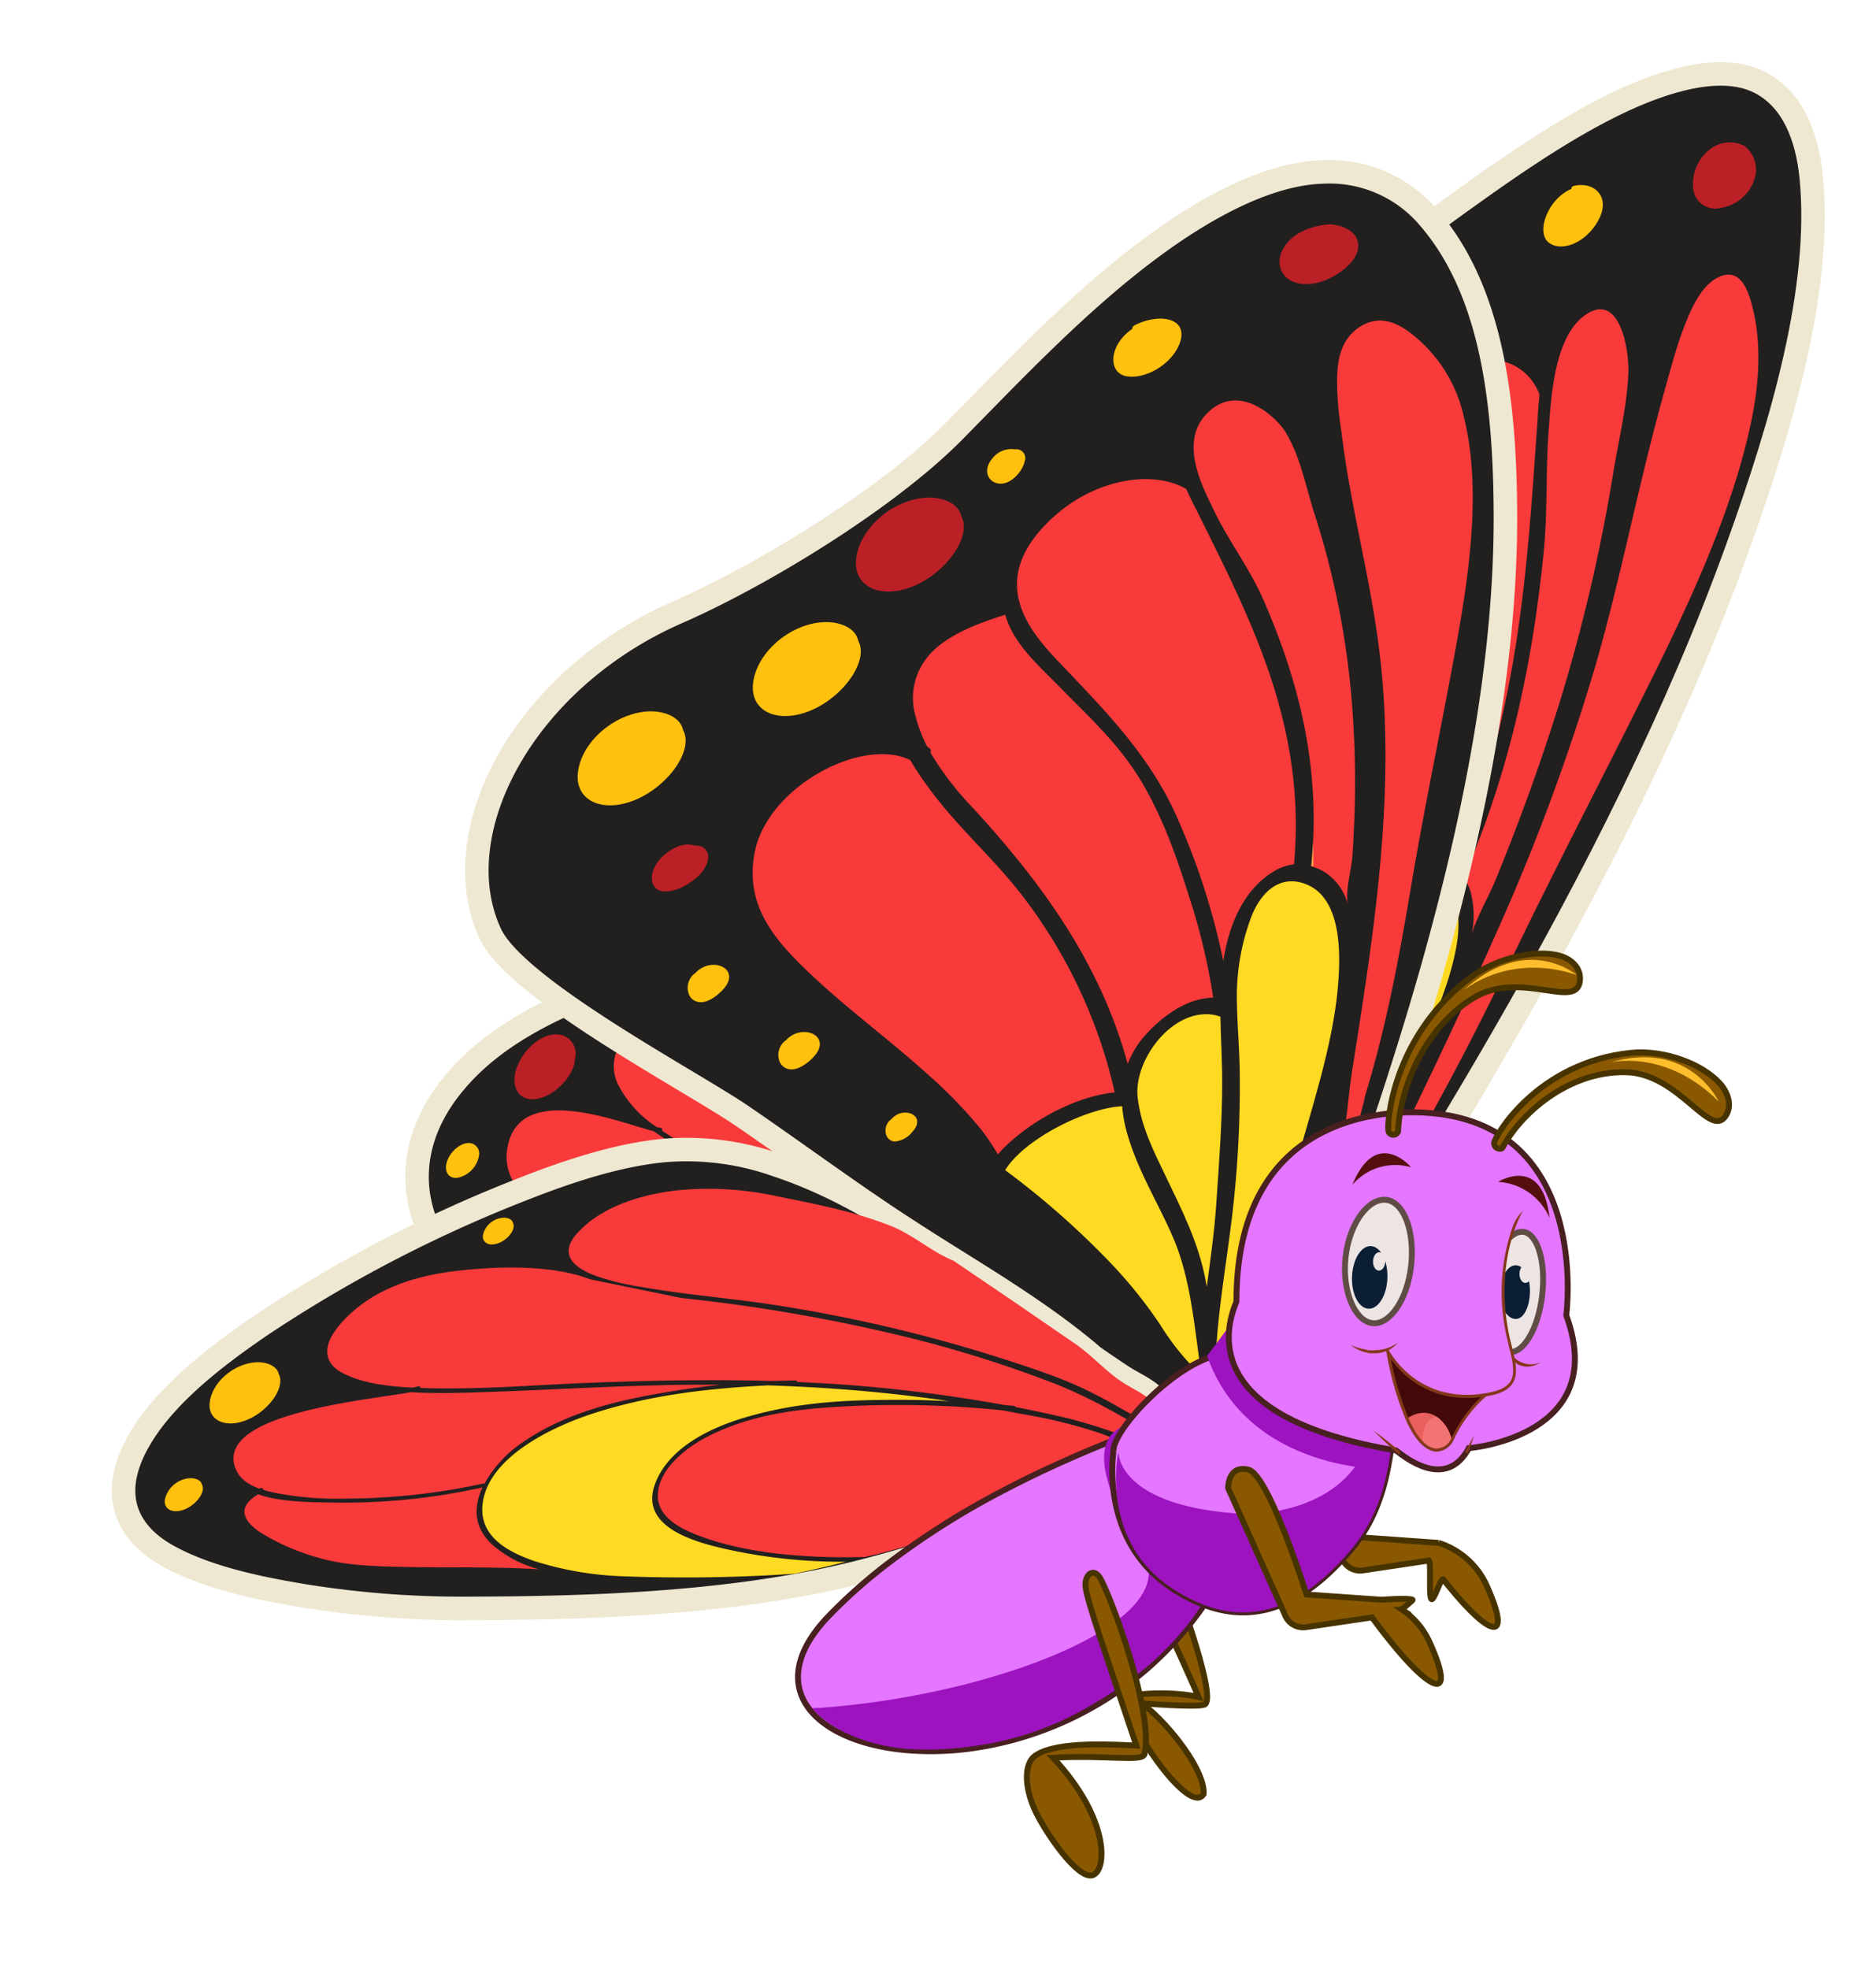 <svg xmlns="http://www.w3.org/2000/svg" xmlns:xlink="http://www.w3.org/1999/xlink" viewBox="0 0 319.07 334.71"><defs><style>.cls-1{isolation:isolate;}.cls-2{fill:#221f1f;stroke:#eee8d2;stroke-width:4px;}.cls-19,.cls-2,.cls-20,.cls-22{stroke-miterlimit:10;}.cls-3{fill:url(#linear-gradient);}.cls-4{fill:#ffda22;}.cls-5{fill:#f93a3a;}.cls-6{fill:#ba2025;}.cls-7{fill:#ffc10d;}.cls-8{fill:url(#linear-gradient-2);}.cls-9{fill:url(#linear-gradient-3);}.cls-10{fill:url(#linear-gradient-4);}.cls-11{fill:url(#linear-gradient-5);}.cls-12{fill:url(#linear-gradient-6);}.cls-13{fill:url(#linear-gradient-7);}.cls-14{fill:url(#linear-gradient-8);}.cls-15,.cls-18{mix-blend-mode:multiply;}.cls-15{fill:url(#linear-gradient-9);}.cls-16{fill:url(#linear-gradient-10);}.cls-17{fill:url(#linear-gradient-11);}.cls-18{fill:url(#linear-gradient-12);}.cls-19{fill:#895800;stroke:#473300;}.cls-20,.cls-30{fill:#e476ff;}.cls-20{stroke:#47201f;}.cls-21{fill:#9d13bf;}.cls-22,.cls-24{fill:#ece5e3;}.cls-22{stroke:#5f4d45;}.cls-23{fill:#0b1e34;}.cls-25{fill:#83381b;}.cls-26{fill:#550f0e;}.cls-27{fill:#440a0a;}.cls-28{fill:#e95f5e;}.cls-29{fill:#f27373;}.cls-31{fill:#fdbd2c;}</style><linearGradient id="linear-gradient" x1="10630.47" y1="-12759.84" x2="10836.89" y2="-12759.84" gradientTransform="matrix(-0.06, 0.59, -0.58, 0.22, -6688.27, -3345.43)" gradientUnits="userSpaceOnUse"><stop offset="0.01" stop-color="#e68625"/><stop offset="1" stop-color="#f9a748"/></linearGradient><linearGradient id="linear-gradient-2" x1="320" y1="86.04" x2="314.06" y2="84.12" gradientTransform="matrix(0.81, -0.09, -0.09, 0.96, -6.63, -3.1)" xlink:href="#linear-gradient"/><linearGradient id="linear-gradient-3" x1="285.85" y1="112.38" x2="268.9" y2="106.88" gradientTransform="matrix(0.81, -0.09, -0.09, 0.96, -6.63, -3.1)" xlink:href="#linear-gradient"/><linearGradient id="linear-gradient-4" x1="251.5" y1="114.68" x2="234.55" y2="109.18" gradientTransform="matrix(0.81, -0.09, -0.09, 0.96, -6.63, -3.1)" xlink:href="#linear-gradient"/><linearGradient id="linear-gradient-5" x1="247.29" y1="139.04" x2="238.43" y2="136.17" gradientTransform="matrix(0.81, -0.09, -0.09, 0.96, -6.63, -3.1)" xlink:href="#linear-gradient"/><linearGradient id="linear-gradient-6" x1="8707.92" y1="-9844.24" x2="8700.05" y2="-9846.8" gradientTransform="matrix(-0.08, 0.79, -0.77, 0.29, -6734.23, -3915.43)" xlink:href="#linear-gradient"/><linearGradient id="linear-gradient-7" x1="8735.78" y1="-9853.92" x2="8727.9" y2="-9856.48" gradientTransform="matrix(-0.08, 0.79, -0.77, 0.29, -6734.23, -3915.43)" xlink:href="#linear-gradient"/><linearGradient id="linear-gradient-8" x1="8766.41" y1="-9865.1" x2="8760.37" y2="-9867.06" gradientTransform="matrix(-0.08, 0.79, -0.77, 0.29, -6734.23, -3915.43)" xlink:href="#linear-gradient"/><linearGradient id="linear-gradient-9" x1="8838.06" y1="-9925.5" x2="8683.98" y2="-9975.52" gradientTransform="matrix(-0.08, 0.79, -0.77, 0.29, -6734.23, -3915.43)" xlink:href="#linear-gradient"/><linearGradient id="linear-gradient-10" x1="194.69" y1="195.4" x2="189.85" y2="193.83" gradientTransform="matrix(0.81, -0.09, -0.09, 0.96, -6.63, -3.1)" xlink:href="#linear-gradient"/><linearGradient id="linear-gradient-11" x1="14924.61" y1="-8856.07" x2="15131.03" y2="-8856.07" gradientTransform="matrix(0.2, 0.44, -0.63, 0.4, -8452.87, -2871.17)" xlink:href="#linear-gradient"/><linearGradient id="linear-gradient-12" x1="12047.09" y1="-6968.54" x2="11893.01" y2="-7018.56" gradientTransform="matrix(0.26, 0.6, -0.84, 0.53, -8770.51, -3258.16)" xlink:href="#linear-gradient"/></defs><g class="cls-1"><g id="Layer_1" data-name="Layer 1"><g id="Butterfly_02"><path class="cls-2" d="M208.21,246.11c10.61-8,21.86-27.82,27-36.05,6.87-10.92,13.63-22,20-33.05,15.88-27.44,30.16-55.74,40.29-83.85,7.7-21.35,14.39-44.3,12.56-63-.69-7-3.16-13.12-8.46-16-6.45-3.53-16.21-.7-25.13,3.65C263,23.43,251.27,32.25,240.12,40.3c-12.29,8.86-31.75,15.49-43.77,17.1-21.92,2.94-41.72,27.52-43.66,50.51-1.06,12.58,12,42.38,15.13,52.45,3.59,11.5,6.81,23.26,10.67,34.55s8.13,22.11,10.9,34.2c1.59,6.95,2.17,20.8,10.83,20.47C202.76,249.48,205.46,248.19,208.21,246.11Z"/><path class="cls-3" d="M186.14,254.21a51.25,51.25,0,0,1-13.94,2.23c-9.12.42-17.52-1-25.91-2.19a120.94,120.94,0,0,1-44.13-15.77A88.46,88.46,0,0,1,84.72,225c-4.73-4.71-9.34-10-12.09-16.57S69.86,193,77.24,184.14c6.11-7.37,14.73-11.72,22.1-14.79A127.6,127.6,0,0,1,138.21,160c6.54-.52,13-.33,18.23,1.77s8.78,6,11.8,10.6c6.83,10.28,10.55,23.62,14.56,36.17,2,6.17,3.88,12.39,5.81,18.59,1,3.17,1.95,6.38,3,9.51.86,2.57,2.37,5,2.16,8.25A11.14,11.14,0,0,1,186.14,254.21Z"/><path class="cls-4" d="M213.09,183.08c-1.64,5.79-2,11.28-2.41,16.7-.61,7.75-1.06,15.55-3,23.74-.1.39-.2.77-.29,1.16,2.4-5.22,4.84-10.45,7-15.7,3.21-7.81,6.45-15.55,9.26-23.35,1.55-4.31,3-8.64,4.47-13C224.31,166.89,215.4,174.94,213.09,183.08Z"/><path class="cls-5" d="M276.94,62.5c0-3.53-1.65-13.38-7.71-8.65-5.08,4-5.45,14.67-5.8,18.9-.58,7.2-.16,14-.89,21.23-1.77,17.58-5.37,36.32-13.61,55.21a8.2,8.2,0,0,1,1.16,2.33,16.26,16.26,0,0,1,.12,7.89c.47-2.66,2.94-6.83,4.08-9.62,1.34-3.27,2.64-6.54,3.87-9.81q3.84-10.14,7-20.24a290.06,290.06,0,0,0,9.2-39.24c1-6,2.53-12.24,2.61-17.93Z"/><path class="cls-5" d="M261.84,67.07c-2.23-5.88-9.3-8.26-17.07-3.18-11.83,7.72-10.52,20.46-9.4,28.85,1.72,12.8,3.53,24.79,1.94,39.27a239.32,239.32,0,0,1-4.95,30c2.72-5.73,7-12.65,12.18-14.25a3.81,3.81,0,0,1,2.57,0c11.35-26.49,12.62-51.32,14.35-75.71C261.54,70.82,261.63,69.06,261.84,67.07Z"/><path class="cls-5" d="M214.63,100.4c.05.11.1.2.14.31a1.09,1.09,0,0,1-.19,1,87.19,87.19,0,0,0,.79,13.71c2.31,19.12,3.16,38.69-1,60.39a19.36,19.36,0,0,1,4.48-4.83c4-3,7.37-3.77,9.75-2.45a219,219,0,0,0,4.58-21.85c1.55-9.28,2.86-18.67,2.81-27.34,0-7.88-1.39-15-2.44-22.28-.75-5.23-2-11.06-.9-17.29h0c-3.33-.11-8.63-.12-12.35,3.79a19.86,19.86,0,0,0-4.76,9.94A51.79,51.79,0,0,0,214.63,100.4Z"/><path class="cls-5" d="M187.94,109.49c-4.6,9-4.05,17.31-2.95,24.56,1.56,10.33,4.34,19.86,6.31,29.94a120.88,120.88,0,0,1,2.1,14.61c.15,2,.14,4.15.15,6.26a17.61,17.61,0,0,1,1.93-1.44c5.37-3.41,11.35-4.55,15.48-2.95a165.73,165.73,0,0,0,3.73-44c-.5-9.6-2.42-18.41-2.78-28.08-.08-2-.16-4.24-.09-6.57C208.2,94,194.11,97.39,187.94,109.49Z"/><path class="cls-4" d="M201.25,238.64c2.38-8.66,4.92-17.29,5.81-25.69.87-8.19.82-16.2,2.52-24.66a46.38,46.38,0,0,1,1.17-4.64c-4.18-2.05-13.25-.06-17.57,4.75A189.19,189.19,0,0,1,198.09,212a128.85,128.85,0,0,1,1.35,16.83,73.54,73.54,0,0,0,.52,9.61c.11.78.24,1.6.4,2.41C200.65,240.1,201,239.37,201.25,238.64Z"/><path class="cls-4" d="M230.79,171.43c-1.48,4.16-2.74,8.34-4.17,12.44-3.63,10.4-7.89,20.91-12.64,31.3-3.55,7.78-7.35,15.57-10.42,23.35-.44,1.55-.86,3.09-1.27,4.63.6-2.29,5.05-7.4,6.6-9.71q3.31-4.94,6.55-9.93Q222,213.37,228.08,203c5.19-8.87,10.54-17.79,14.54-26.91,3.25-7.4,7.4-18.4,4.41-23.67-2-3.48-5.25-2-8.49,2.79A70.27,70.27,0,0,0,230.79,171.43Z"/><path class="cls-2" d="M186.14,254.21a51.25,51.25,0,0,1-13.94,2.23c-9.12.42-17.52-1-25.91-2.19a120.94,120.94,0,0,1-44.13-15.77A88.46,88.46,0,0,1,84.72,225c-4.73-4.71-9.34-10-12.09-16.57S69.86,193,77.24,184.14c6.11-7.37,14.73-11.72,22.1-14.79A127.6,127.6,0,0,1,138.21,160c6.54-.52,13-.33,18.23,1.77s8.78,6,11.8,10.6c6.83,10.28,10.55,23.62,14.56,36.17,2,6.17,3.88,12.39,5.81,18.59,1,3.17,1.95,6.38,3,9.51.86,2.57,2.37,5,2.16,8.25A11.14,11.14,0,0,1,186.14,254.21Z"/><path class="cls-5" d="M139.74,181.27c.09.15.19.29.27.43a.32.32,0,0,1,0,.09,29.28,29.28,0,0,0,4.41,5.36c4.45,4.57,9.55,8.42,14.08,12.9a162.75,162.75,0,0,1,20,23.78,94.55,94.55,0,0,1,8.13,13.29c1.92,4.12,3.52,8.5,5.2,12.81a9.83,9.83,0,0,0,1.87-5c.21-3.24-1.3-5.68-2.16-8.25-1-3.13-2-6.34-3-9.51-1.93-6.2-3.83-12.42-5.81-18.59q-.92-2.88-1.83-5.81c-1.86-3.31-2.63-7.71-4.5-11-2.9-5.06-6.62-9.12-10.42-13.28-3-3.32-6.5-6.42-10.92-8-3.56-1.28-9.17-2.14-14.12,1.85C137.65,175.06,138.18,178.4,139.74,181.27Z"/><path class="cls-5" d="M191.21,250.78c-2.45-6.22-4.78-12.51-8.11-18a155.26,155.26,0,0,0-11.51-16.63,173.7,173.7,0,0,0-23.54-24.18c-3.2-2.72-6.84-5.68-8.84-9.76h0c-2.47-4.17-6.6-7.08-10.9-9.11s-10.26-4.21-16.6-1c-2.33,1.18-5.32,3.39-6.58,6.07a7,7,0,0,0-.08,6.07,18.84,18.84,0,0,0,6.69,7.41c.26,0,.49.1.68.12s.27.26.18.47l1.31.86c5.69,3.65,12.07,6.37,18.13,9.5a219.33,219.33,0,0,1,20.07,11.58c1,.49,1.89,1,2.81,1.55.15.09.14.25.06.4,1.27.88,2.53,1.77,3.77,2.7a143.38,143.38,0,0,1,17.65,15.59l1,.81a.34.34,0,0,1,.07.32q2.7,2.86,5.25,5.9a67.8,67.8,0,0,1,5.39,8c.57.92,1.15,1.83,1.76,2.71A11,11,0,0,0,191.21,250.78Z"/><path class="cls-5" d="M160.11,224.71c-5.17-2.59-11.43-5.62-18.74-4.05a14.1,14.1,0,0,0-8.67,5.72c-3.27,4.92-1.73,9.37-.06,12.37,3.93,7.06,10.53,12.26,17.41,16l.14.08c7.11,1,14.3,2,22,1.63a51.25,51.25,0,0,0,13.94-2.23,11.39,11.39,0,0,0,3-1.56c-1.46-2.11-2.76-4.37-4.11-6.59a56.52,56.52,0,0,0-7.47-9.07c-.58-.62-1.17-1.24-1.76-1.85A87,87,0,0,0,160.11,224.71Z"/><path class="cls-4" d="M149.75,213.94c-5.87-2.74-12.33-5.12-19.65-5.29-5.91-.15-15.32,1.75-19,10.9-2.41,5.9-.27,10.75,2,14.16a33.29,33.29,0,0,0,8.75,8.76A131.57,131.57,0,0,0,141,253.36q2.6.49,5.25.89l1.32.19a49.42,49.42,0,0,1-11.78-9.69c-3.08-3.48-9.13-10.49-3.9-18.34,4.3-6.46,10.74-7.35,15.43-6.9,6.79.67,12.53,3.68,17.76,6.84,1.85,1.13,3.66,2.33,5.42,3.57-1-.93-2-1.84-3-2.73a138.42,138.42,0,0,0-16.09-12.39C150.92,214.51,150.34,214.22,149.75,213.94Z"/><path class="cls-5" d="M87.6,201.15c.27-.06.35.24.26.51a14.71,14.71,0,0,0,1,1.3,28.93,28.93,0,0,0,7.57,5.87A50.85,50.85,0,0,0,112.73,215a.24.24,0,0,1,.2.16,18.88,18.88,0,0,1,7.4-5.64c7.2-3,14.16-1.61,19.66-.1a65,65,0,0,1,6.28,2.07l-2-1.18c-7.75-4.57-16-8.44-24-12.63a70.65,70.65,0,0,1-9.11-5.36c-5.37-1.29-22.82-8.65-24.84,2.75a8.36,8.36,0,0,0,1.15,6.11Z"/><path class="cls-5" d="M87,202.21c-4,1.28-3.18,5.49-2.39,7.8a33.28,33.28,0,0,0,4.6,8.63c2.43,3.36,5.94,5.62,9.38,7.81,4.8,3.05,9.84,5.79,14.4,9.16a19,19,0,0,1-3.59-8.49,14.89,14.89,0,0,1,3.07-11.35s0,0,0,0a49.45,49.45,0,0,1-18-7.14C92,207.07,88.81,205.09,87,202.21Z"/><path class="cls-6" d="M292.78,35.33a7.19,7.19,0,0,0,5.73-5.24,5.14,5.14,0,0,0-1.8-5.27,5.49,5.49,0,0,0-3.1-.58c-3.43.35-5.93,4.16-5.66,7.47A3.8,3.8,0,0,0,292.78,35.33Z"/><path class="cls-7" d="M263.31,41.16c-1.9-1.67-.31-6.4,2.87-8.46a6.49,6.49,0,0,1,1.06-.57.56.56,0,0,1,.48-.53c3.6-.84,6.72,2.16,3.61,6.7C269,41.71,265.18,42.79,263.31,41.16Z"/><path class="cls-8" d="M241.47,53.61c-1.24-.86-1.08-3.76,1-5.45,1.37-1.14,2.44-1,3.13-.27.82.29.94,1.64.28,2.92C244.9,52.63,242.74,54.51,241.47,53.61Z"/><path class="cls-9" d="M206.73,86c-4.69.68-7.11-3.62-4.75-9,2.53-5.81,8.23-9.23,12.1-7.47a5.24,5.24,0,0,1,2.68,6C216.57,80,211.42,85.34,206.73,86Z"/><path class="cls-10" d="M178.63,91.25c-4.69.69-7.11-3.62-4.76-9C176.4,76.41,182.1,73,186,74.76a5.22,5.22,0,0,1,2.67,6C188.47,85.23,183.32,90.57,178.63,91.25Z"/><path class="cls-11" d="M174.34,109.66c-.2-2.69,2.47-6,5.14-6.36a2.07,2.07,0,0,1,2.23.86c1.53.76,1.26,3.54-.94,5.59C178.4,112,174.53,112.41,174.34,109.66Z"/><path class="cls-12" d="M174.57,134.33c2.92-2.19,2.06-5.63-.06-5.8a2.71,2.71,0,0,0-1.78.66,2.57,2.57,0,0,0-.55.34,5.29,5.29,0,0,0-1.6,2.94,2.74,2.74,0,0,0,.56,2.71C171.94,135.85,173.4,135.21,174.57,134.33Z"/><path class="cls-13" d="M179.89,153.52c2.92-2.19,2.05-5.63-.07-5.8a2.73,2.73,0,0,0-1.78.66,2.57,2.57,0,0,0-.55.34,5.29,5.29,0,0,0-1.6,2.94,2.76,2.76,0,0,0,.56,2.71C177.26,155,178.71,154.4,179.89,153.52Z"/><path class="cls-14" d="M185.59,174.73c2.23-1.67,1.57-4.31-.05-4.44a2.13,2.13,0,0,0-1.37.51,2,2,0,0,0-.42.26,4,4,0,0,0-1.22,2.25,2.08,2.08,0,0,0,.43,2.07C183.57,175.9,184.68,175.41,185.59,174.73Z"/><path class="cls-5" d="M233,204.63l.43-.78c1.88-3.7,3.39-7.5,5.17-11.23s3.52-7.36,5.27-11c3.63-7.67,7.23-15.34,10.62-23a357.86,357.86,0,0,0,17.06-46.11c4.42-15.55,7.25-30.8,11.63-46.34,1-3.53,1.89-7.08,3.28-10.65,1.09-2.79,2.79-6.94,5.8-8.38,4.15-2,5.36,3.24,6,5.91,1.24,5.52,1,11.86-.4,18.57-3,14.35-9.64,29.1-16.84,43.6-7.29,14.69-14.92,29.31-22.09,44-6.31,12.93-12.76,26-20.35,38.63-.77,1.57-1.74,3.05-2.48,4.62a8.89,8.89,0,0,1-2.05,3C233.41,205.93,232.64,205.34,233,204.63Z"/><path class="cls-15" d="M250.79,144.7c-.6,1.5-1.21,3-1.86,4.49.06.09.11.19.16.28C249.69,147.89,250.25,146.3,250.79,144.7Z"/><path class="cls-7" d="M77.85,200.24c-1.65.25-2.51-1.25-1.68-3.14s2.91-3.23,4.28-2.62a1.81,1.81,0,0,1,1,2.09A4.63,4.63,0,0,1,77.85,200.24Z"/><path class="cls-6" d="M91.22,186.85c-3.08.46-4.67-2.31-3.13-5.82,1.66-3.77,5.4-6,7.94-4.87A3.34,3.34,0,0,1,97.8,180C97.68,182.92,94.3,186.4,91.22,186.85Z"/><path class="cls-16" d="M131.78,169c-1.34.19-2-1-1.36-2.55s2.35-2.61,3.46-2.12a1.47,1.47,0,0,1,.77,1.7A3.73,3.73,0,0,1,131.78,169Z"/><path class="cls-2" d="M216.11,233.72c9.66-10.25,14.76-29.17,17.51-37.25,3.65-10.72,7.09-21.48,10.09-32.12,7.42-26.33,12.43-52.61,12.33-77-.08-18.51-2.15-37.73-13-50.29a22.1,22.1,0,0,0-17.92-7.83c-9.7.23-20.66,6.41-29.88,13.32-12,9-22.62,20.25-32.95,30.74-11.39,11.55-32.79,24.58-47.14,30.85C89,115.6,75.35,141.57,83.41,158.79c4.4,9.43,34.36,25.13,42.9,31,9.75,6.67,19.16,13.69,29.15,20.1s20.29,12.31,29.29,19.75c5.16,4.28,12.2,13.91,22.91,10A22.3,22.3,0,0,0,216.11,233.72Z"/><path class="cls-17" d="M192.11,248.89a99.73,99.73,0,0,1-16.48,7.54c-11.27,4.18-22.45,6.76-33.52,9.48a268.12,268.12,0,0,1-62.58,7.55,168.4,168.4,0,0,1-28.05-2.18c-8.08-1.35-16.27-3.14-22.73-6.66s-10.5-9.8-5.29-19.29c4.32-7.87,13.15-14.64,21-20A232.44,232.44,0,0,1,89,202.14c8-3.15,16.11-5.75,23.69-6.51a45.87,45.87,0,0,1,19.64,2.54c13.26,4.42,24,12.35,34.77,19.59,5.29,3.56,10.52,7.19,15.78,10.79,2.69,1.84,5.34,3.72,8.09,5.51,2.25,1.46,5.26,2.56,6.46,5C199,242,196.66,246.17,192.11,248.89Z"/><path class="cls-4" d="M193.5,186.68c.58,4.82,2.64,8.89,4.58,12.93,2.77,5.79,5.77,11.54,7,18.22.06.32.11.64.17.95.63-4.74,1.31-9.51,1.62-14.18.47-6.94,1-13.84,1-20.61,0-3.73-.24-7.41-.3-11.15C200.2,170.34,192.68,179.89,193.5,186.68Z"/><path class="cls-5" d="M218.64,73.45c-1.58-2.52-8.16-8.84-13.61-2.88-4.57,5-.16,12.79,1.33,16,2.55,5.38,6.18,10,8.57,15.53,5.8,13.29,9.83,28.19,8.09,45.18a8.81,8.81,0,0,1,2.53,1.16A9.42,9.42,0,0,1,229.3,154c-.63-2.1.56-6.12.73-8.6.19-2.9.32-5.79.39-8.65a169.66,169.66,0,0,0-.5-17.41,140.92,140.92,0,0,0-6.33-31.91c-1.52-4.68-2.41-9.81-4.92-13.9C218.67,73.49,218.65,73.47,218.64,73.45Z"/><path class="cls-5" d="M201.77,83.15c-5.48-3.25-15.43-1.93-22.87,5-11.32,10.55-3.88,19.08,1.36,24.58,8,8.4,15.74,16.19,20.35,27.19a118,118,0,0,1,7.45,23.48c.79-5.24,3-12,8.78-15.36a8.21,8.21,0,0,1,3.24-1.08c2.17-23.73-7.56-42-16.52-60.12C203.12,86,202.43,84.66,201.77,83.15Z"/><path class="cls-5" d="M157.73,127l.31.16a.58.58,0,0,1,.2.78,51.91,51.91,0,0,0,7.25,9.44c11.62,12.66,21.61,26.26,26.31,43.5a15.89,15.89,0,0,1,3.42-5.35c3.68-3.88,7.54-5.84,11.12-5.91a105.93,105.93,0,0,0-4.22-17.54c-2.27-7.28-4.92-14.53-8.93-20.7-3.64-5.6-8.57-10.08-13.22-14.84-3.33-3.42-7.55-7-9-12l-.06,0c-4.23,1.34-10.9,3.59-13.77,8a11,11,0,0,0-1.45,9.12A24.8,24.8,0,0,0,157.73,127Z"/><path class="cls-5" d="M128.36,144.9c-1.66,8.39,2.82,14.07,7.5,18.77,6.67,6.71,14.51,12.32,21.57,18.67a81.29,81.29,0,0,1,9.31,9.53c1.11,1.39,2.07,2.9,3,4.4a18.73,18.73,0,0,1,1.77-1.85c5.18-4.72,12.16-8.08,18.08-8.7a85.78,85.78,0,0,0-15.38-33c-5-6.63-11.44-12.1-16.3-18.84a53.61,53.61,0,0,1-3.1-4.65C146.74,125.23,130.6,133.64,128.36,144.9Z"/><path class="cls-4" d="M204,231.35c-1-7.19-1.71-14.43-4.42-20.8-2.65-6.21-6.36-11.9-8.09-18.66a22.6,22.6,0,0,1-.63-3.81c-6.19.32-16.67,5.6-19.9,10.87a140.46,140.46,0,0,1,16.91,14.73,79,79,0,0,1,9.38,11.43,43.82,43.82,0,0,0,5,6.63c.5.52,1,1,1.61,1.55C203.88,232.65,203.93,232,204,231.35Z"/><path class="cls-4" d="M210.39,170.82c.06,3.6.38,7.11.45,10.65a186.33,186.33,0,0,1-1.59,27.72c-.91,7.06-2.12,14.23-2.44,21.1.16,1.28.33,2.56.53,3.83-.29-1.89,3-7.42,3.85-9.73q1.91-4.95,3.7-9.88c2.4-6.69,4.61-13.36,6.53-20,2.46-8.55,5.1-17.18,6-25.39.71-6.67.9-16.29-5.25-18.77-4.06-1.64-7.52.78-9.38,5.61A38.32,38.32,0,0,0,210.39,170.82Z"/><path class="cls-2" d="M192.11,248.89c-5.31,3.18-7.79,3.78-13,6.58-8.56,4.62-22.88,9.35-34,12.07-21.42,5.26-46,5.87-65.64,5.92a168.4,168.4,0,0,1-28.05-2.18c-8.08-1.35-16.27-3.14-22.73-6.66s-10.5-9.8-5.29-19.29c4.32-7.87,13.15-14.64,21-20A232.44,232.44,0,0,1,89,202.14c8-3.15,16.11-5.75,23.69-6.51a45.87,45.87,0,0,1,19.64,2.54c13.26,4.42,24,12.35,34.77,19.59,5.29,3.56,10.52,7.19,15.78,10.79,2.69,1.84,5.34,3.72,8.09,5.51,2.25,1.46,5.26,2.56,6.46,5C199,242,196.66,246.17,192.11,248.89Z"/><path class="cls-5" d="M100.61,216.64l.53.19a.55.55,0,0,1,.08.06,44.64,44.64,0,0,0,8,1.94c7.67,1.36,15.82,1.94,23.55,3.2a252.73,252.73,0,0,1,36,8.42c5.55,1.78,11.26,3.55,16.26,6,4.3,2.12,8.3,4.56,12.37,6.93a3.17,3.17,0,0,0-.08-3.41c-1.21-2.41-4.21-3.5-6.47-5-2.74-1.79-5.25-4.63-7.94-6.47-5.26-3.6-10.49-7.23-15.78-10.79-1.65-1.11-3.29-2.23-4.95-3.36-3.84-1.57-6.81-4.38-10.64-5.91-6-2.37-12.47-3.68-19.14-5A54.38,54.38,0,0,0,115,202.4c-5.05.6-12.48,2.38-16.88,7.34C95.15,213.1,97.34,215.26,100.61,216.64Z"/><path class="cls-5" d="M100.34,217.5c-5-1.91-11.51-2.24-17.83-1.85S67.72,217,61.21,222c-2.39,1.83-5.14,4.68-5.5,7.14-.31,2.17,1,3.52,2.67,4.36,3.25,1.66,7.49,2.21,11.78,2.43l.91-.2c.31-.09.46.07.43.25l2,.06c8.81.18,18.06-.6,27.1-.95,10.29-.39,20.49-.58,30.47-.3,1.42,0,2.83-.08,4.22-.08.24,0,.3.11.27.25,2,.09,4,.19,6,.32a258.07,258.07,0,0,1,29.27,3.6l1.64.15a.26.26,0,0,1,.23.19q4.7.9,9.27,2a90.25,90.25,0,0,1,10.43,3.41c1.13.41,2.26.82,3.43,1.18a9.73,9.73,0,0,0,1.08-1.5c-5.92-3.39-11.71-6.88-18.42-9.41a209.47,209.47,0,0,0-22-7,289.45,289.45,0,0,0-40.58-7.21"/><path class="cls-5" d="M146,239c-7.67.36-16.91.86-25.36,5.1-3.39,1.7-7,4.46-8.28,7.77-1.87,4.9,2.1,7.42,5.56,8.85,8.16,3.36,18.82,4.26,29.15,4,.07,0,2.16-.5,2.23-.5a253.44,253.44,0,0,0,28-9.1c5.45-2,9.13-4.85,14.44-8,1.19-.72,2.6.34,3.45-.53-2.8-.88-5.46-1.94-8.17-2.94a86.89,86.89,0,0,0-13.51-3.29c-1-.2-2-.38-3-.57A174.62,174.62,0,0,0,146,239Z"/><path class="cls-4" d="M128.06,235.68c-8.61.54-17.8,1.61-27.07,4.6-7.48,2.41-18.43,7.78-18.95,15.89-.33,5.24,4.57,7.79,8.94,9.27A55.74,55.74,0,0,0,106,268a274.61,274.61,0,0,0,29.16-.44q3.49-.75,7-1.6l1.74-.43a91.58,91.58,0,0,1-19.21-1.89c-5.45-1.17-16.23-3.59-13.25-11.42,2.45-6.44,10.12-9.82,16.22-11.49C136.44,238.25,145,238,153,238q4.26,0,8.43.23c-1.64-.25-3.3-.48-5-.69-8.39-1.08-17-1.71-25.84-2Z"/><path class="cls-5" d="M44.22,253.05a.36.36,0,0,1,.57.25c.6.19,1.24.35,1.88.49a54.53,54.53,0,0,0,12.18,1,111.4,111.4,0,0,0,23.22-2.53.4.4,0,0,1,.33,0,20.36,20.36,0,0,1,6.72-7.18c7.65-5.24,17-7.18,24.63-8.45q4.45-.74,8.82-1.2h-3c-11.8,0-23.89.78-35.86,1.21-4.68.17-9.38.32-13.87.06-7.34,1.36-32.59,3.55-29.93,12.55.58,2,2.23,3.13,4.22,3.86Z"/><path class="cls-5" d="M43.9,254.07c-4.46,2.63-1.48,5.28.56,6.58a38.19,38.19,0,0,0,9.72,4.2c4.58,1.36,10,1.48,15.32,1.57,7.42.13,15-.06,22.26.4a19.18,19.18,0,0,1-8.38-4.52c-2.22-2.23-3.21-5.33-1.32-9.41h0a108.64,108.64,0,0,1-25.83,2.57C52.4,255.41,47.54,255.34,43.9,254.07Z"/><path class="cls-6" d="M226.14,47.32c2.75-1.33,5.33-3.73,4.8-6.18-.41-1.86-2.42-2.79-4.66-3a12.41,12.41,0,0,0-4.16.91c-4.14,1.71-5.54,5.49-3.7,7.74C219.86,48.55,223,48.84,226.14,47.32Z"/><path class="cls-7" d="M191.8,64c-3.13-.38-3.3-4.44-.25-7.26a9.27,9.27,0,0,1,1.07-.85c-.09-.17,0-.39.37-.59,4.13-2.14,9.41-1.32,7.58,3.24C199.19,62,194.89,64.41,191.8,64Z"/><path class="cls-7" d="M170.07,82.23c-1.95-.09-3.07-2.22-1.27-4.31a4.06,4.06,0,0,1,3.81-1.52,1.51,1.51,0,0,1,1.68,2C173.93,80.07,172.07,82.32,170.07,82.23Z"/><path class="cls-7" d="M138.16,120.68c-5.58,2.49-10.58.45-10.09-4.41.53-5.23,6.13-10.09,11.79-10.48,2.8-.2,5.67.91,6.11,3.15C147.77,112.19,143.74,118.2,138.16,120.68Z"/><path class="cls-6" d="M155.7,99.52c-5.58,2.48-10.58.44-10.09-4.42.52-5.22,6.12-10.09,11.79-10.48,2.79-.2,5.66.92,6.1,3.15C165.3,91,161.27,97,155.7,99.52Z"/><path class="cls-7" d="M108.36,135.86c-5.57,2.49-10.57.45-10.08-4.41.52-5.23,6.12-10.09,11.78-10.49,2.8-.19,5.67.92,6.11,3.15C118,127.37,113.94,133.37,108.36,135.86Z"/><path class="cls-6" d="M111.37,150.82c-1.47-1.84.39-5.31,3.56-6.73a4.33,4.33,0,0,1,3.19-.34c2.26-.11,3.19,2,1.36,4.39C117.51,150.73,112.87,152.7,111.37,150.82Z"/><path class="cls-7" d="M122.91,168.31c2.67-2.81,0-4.89-2.72-4.1a4.36,4.36,0,0,0-1.93,1.23,2.93,2.93,0,0,0-.54.47,3.12,3.12,0,0,0-.67,2.78,2.13,2.13,0,0,0,1.94,1.69C120.31,170.52,121.84,169.44,122.91,168.31Z"/><path class="cls-7" d="M138.34,179.74c2.66-2.81,0-4.89-2.73-4.11a4.41,4.41,0,0,0-1.93,1.23,4,4,0,0,0-.54.47,3.14,3.14,0,0,0-.67,2.79,2.15,2.15,0,0,0,1.94,1.69C135.73,181.94,137.26,180.87,138.34,179.74Z"/><path class="cls-7" d="M155.17,192.44c2-2.15,0-3.74-2.09-3.15a3.4,3.4,0,0,0-1.48,1,2.71,2.71,0,0,0-.41.36,2.36,2.36,0,0,0-.51,2.13,1.63,1.63,0,0,0,1.48,1.3A4.26,4.26,0,0,0,155.17,192.44Z"/><path class="cls-5" d="M228.34,193.55l.18-.74c.68-3.44.84-6.79,1.37-10.21s1.06-6.75,1.58-10.12c1.07-7,2.08-14,2.82-21,1.5-13.87,1.91-27.41.39-40.16-1.54-13-5-25.06-6.54-38a54.91,54.91,0,0,1-.73-9c.09-2.46.33-6.14,3.44-8.45,4.31-3.19,8.21,0,10.18,1.67A24.64,24.64,0,0,1,249,71c2.82,11.51,1.17,24.87-1.25,38.28-2.45,13.58-5.36,27.26-7.65,40.81-2,11.92-4.18,24-7.93,36.23-.25,1.45-.79,2.92-1,4.35a5.81,5.81,0,0,1-1.22,3C229.42,194.31,228.18,194.22,228.34,193.55Z"/><path class="cls-18" d="M223.31,143.23c-.06,1.32-.16,2.65-.29,4a3.4,3.4,0,0,1,.34.12C223.39,146,223.36,144.6,223.31,143.23Z"/><path class="cls-7" d="M31.58,256.55c-2,.88-3.73.18-3.55-1.52a4.67,4.67,0,0,1,4.17-3.7c1-.07,2,.31,2.15,1.09C35,253.56,33.55,255.66,31.58,256.55Z"/><path class="cls-7" d="M42.25,241.31c-3.66,1.63-6.92.33-6.59-2.83.36-3.39,4-6.58,7.75-6.86,1.83-.14,3.71.57,4,2C48.56,235.75,45.91,239.67,42.25,241.31Z"/><path class="cls-7" d="M85,211.27c-1.59.72-3,.15-2.87-1.23a3.79,3.79,0,0,1,3.38-3c.8-.06,1.61.25,1.73.88C87.76,208.85,86.61,210.56,85,211.27Z"/><path class="cls-19" d="M218.57,243.32s-.06-4,3.45-3.12,9.88,21.21,9.88,21.21l12.79.91a13.44,13.44,0,0,1,8.16,7.24c4.52,10.08.56,9-7.35-1-.42-.54-1.63,3.87-2.07,3.28s0-6-.39-6.52L231.81,267a3.3,3.3,0,0,1-3.5-1.91Z"/><path class="cls-19" d="M190.9,288.79l.09-.05c1.82-.94,8.56-1.2,12.86-.23,0,0-4.53-10.34-6.81-14.87-.25-.48,3.33-2.88,3.33-2.88s6.81,18.33,4.44,19.08c-1.54.49-10.58-.24-10.58-.24,5.06,3.94,10.75,11.62,10.49,15.42C202.56,308.59,193.37,295.89,190.9,288.79Z"/><path class="cls-20" d="M212.35,258.11c-.75,2.06-1.56,4-2.45,5.89a59.27,59.27,0,0,1-14.26,19.26,56.36,56.36,0,0,1-8.82,6.44,58,58,0,0,1-20.43,7.39,49.9,49.9,0,0,1-12.2.48c-7.17-.63-13-2.94-16.09-6.44-3.64-4.14-3.44-9.93,3-16.54,1.17-1.2,2.38-2.38,3.63-3.52q2.79-2.55,5.81-4.89a135.24,135.24,0,0,1,20.35-12.89c2.51-1.31,5-2.54,7.49-3.69a212.85,212.85,0,0,1,37-13.15C231.83,238,212.35,258.11,212.35,258.11Z"/><path class="cls-21" d="M200.1,245.32c2.47,10.89,7.23,15.52,6.8,20.93-.49,6.08-7.83,13.62-11.12,16.54a68,68,0,0,1-9.73,6.84,52.18,52.18,0,0,1-19.32,7.07,54.36,54.36,0,0,1-12.63.63c-7.16-.63-12.89-3.41-16-6.91l1.5-.06c29.55-2.13,62.11-14.7,54.73-26.4-14.83-23.53.19-22,.19-22Z"/><path class="cls-20" d="M239.27,215.56a210.65,210.65,0,0,0-1.82,21.06c-.62,10.68-1.54,19.58-7.62,26.81-11.64,13.86-21.89,12.1-30.2,6.81-12.8-8.15-10.25-23.43-10.25-23.43a3.08,3.08,0,0,1,.22-1.25h0c1.81-5.15,14.12-17.16,21.23-15.26,14.7,3.92,16.88-26.62,16.88-26.62C232.09,196.75,239.27,215.56,239.27,215.56Z"/><path class="cls-21" d="M237.45,236.62c-.62,10.68-1.54,19.58-7.62,26.81-11.64,13.86-21.89,12.1-30.2,6.81-12.8-8.15-9.42-23.37-9.42-23.37s-.28,9.35,21.45,10.54c0,0,14.74.53,20.23-10.33l.5-14Z"/><path class="cls-21" d="M235.79,249.78s-23.41.63-30.49-19.24l9-12.09L236.13,238"/><path class="cls-20" d="M266.39,223.63s4.63-34.15-25.8-34.52c-7.5-.09-30.31,2-30.3,32.2-1.47,3.58-7.32,19.55,27.15,25.3,1.64,1.26,8.5,6.79,12.38-.4C250.8,246.16,273.79,243.84,266.39,223.63Z"/><path class="cls-22" d="M258.91,209.44h.21c2.42.35,3.84,5.2,3.17,10.83s-3.2,9.92-5.61,9.58-4.08-5.46-3.43-10.93C253.88,213.69,256.47,209.35,258.91,209.44Z"/><path class="cls-23" d="M255.13,219.42c-.16,2.54,1.07,4.65,2.48,4.82s2.43-1.7,2.59-4.23-.82-4.71-2.24-4.88S255.29,216.89,255.13,219.42Z"/><ellipse class="cls-24" cx="259.49" cy="216.57" rx="1.57" ry="1.04" transform="translate(33.76 468.13) rotate(-87.95)"/><path class="cls-25" d="M249.54,247.15a14.86,14.86,0,0,0,1.13-3.11,29.85,29.85,0,0,1-1.49,2.78Z"/><path class="cls-25" d="M237.91,247.29l.29-.42c-2.14-1.89-4.65-3.69-4.65-3.69S235.75,245.39,237.91,247.29Z"/><path class="cls-26" d="M240,198.46s-5.9-7-10,3A9.58,9.58,0,0,1,240,198.46Z"/><path class="cls-26" d="M254.8,200.94s7.54-4.73,8.74,6.12A10.16,10.16,0,0,0,254.8,200.94Z"/><path class="cls-25" d="M259.59,232.35a4.4,4.4,0,0,0,2.5-.76,4.07,4.07,0,0,1-4.56-.79l-.33.39A3.35,3.35,0,0,0,259.59,232.35Z"/><path class="cls-27" d="M255.35,235.16a22.18,22.18,0,0,0-8.23,9.36c-1.36,2.84-4.85,3.42-7.69-3.11a50.71,50.71,0,0,1-3.55-13.11Z"/><path class="cls-28" d="M246.91,244.91c-1.49,2.49-4.78,2.71-7.48-3.5,0-.09-.08-.18-.11-.27C244,238.16,246.7,243.06,246.91,244.91Z"/><path class="cls-29" d="M244.39,240.9a6.44,6.44,0,0,1,2.52,4c-1.06,1.76-3,2.39-5,.38C241.82,243.34,242.68,240.84,244.39,240.9Z"/><path class="cls-25" d="M244.31,246.81h0a3.36,3.36,0,0,0,3-2.16,22.24,22.24,0,0,1,8.12-9.26l.53-.29-20.38-7.18,0,.41a51.59,51.59,0,0,0,3.58,13.2C240.67,244.87,242.48,246.74,244.31,246.81Zm10.44-11.58a23.13,23.13,0,0,0-7.84,9.17,2.86,2.86,0,0,1-2.58,1.88h0c-1,0-2.83-.73-4.69-5a51.44,51.44,0,0,1-3.48-12.61Z"/><path class="cls-30" d="M244.1,214.46l14.83-8.94s-4.91,7.89-2.7,20.46c.93,5.29,3.56,9.67-2.57,11-12.91,2.75-17.82-7.56-17.82-7.56Z"/><path class="cls-25" d="M248.82,237.67a19.52,19.52,0,0,0,4.88-.45c1.87-.4,3.07-1.12,3.66-2.19.89-1.59.36-3.71-.24-6.17-.24-.94-.48-1.92-.65-2.93-2.17-12.31,2.51-20,2.56-20.06a7.22,7.22,0,0,0-1.89,3.08A33.81,33.81,0,0,0,256,226c.18,1,.43,2,.66,3,.58,2.34,1.08,4.36.3,5.75-.52.93-1.61,1.57-3.34,1.94-12.59,2.68-17.53-7.32-17.58-7.42l-.41.25a15.45,15.45,0,0,0,13.19,8.14Z"/><path class="cls-30" d="M237.83,228.28l-.05,0,.05,0Z"/><path class="cls-30" d="M232,225.48l5.76,2.78c-.4.37-3.44,3-8.24.41Z"/><path class="cls-25" d="M237.83,228.21l-.08.06a2,2,0,0,1-.23.17c-.1.06-.22.15-.37.23l-.49.25c-.09.05-.19.08-.28.12a2.88,2.88,0,0,1-.31.13,6.75,6.75,0,0,1-.68.2c-.24.07-.49.09-.74.14s-.51,0-.77.06-.52,0-.77,0-.51,0-.75-.09-.47-.1-.69-.14l-.62-.17-.28-.08-.24-.09-.4-.14-.36-.11.32.21.37.23.23.14.27.12c.19.09.39.19.61.27l.71.22c.13,0,.26.05.39.08l.4.06c.26,0,.54,0,.82,0s.55,0,.82-.08a6.36,6.36,0,0,0,.78-.2,2.2,2.2,0,0,0,.36-.13l.34-.15a4.6,4.6,0,0,0,.59-.35L237,229l.22-.17c.13-.11.24-.23.33-.32A3.12,3.12,0,0,0,237.83,228.21Z"/><path class="cls-22" d="M228.87,213.6c-.68,5.78,1.49,10.93,4.47,11.35s6-3.92,6.66-9.7-1.17-10.81-4.16-11.24S229.56,207.82,228.87,213.6Z"/><path class="cls-23" d="M232.77,222.51c1.66.06,3.1-2.28,3.2-5.22s-1.16-5.37-2.82-5.43-3.09,2.28-3.2,5.22S231.11,222.45,232.77,222.51Z"/><ellipse class="cls-24" cx="234.58" cy="214.48" rx="1.57" ry="1.04" transform="translate(11.83 441.22) rotate(-87.95)"/><path class="cls-19" d="M255.55,195.12c-.22.42-1.43.2-1.43-.79s7.25-13.69,23.26-15.33c5.57-.57,12.08,1.84,15.1,5.16,1.52,1.67,2.16,3.93,1,5.61-2.69,3.91-7.93-7.28-16.94-7.47C266.62,182.09,258.53,189.48,255.55,195.12Z"/><path class="cls-31" d="M292.33,187.29s-4.94-10.64-18.48-6.65C273.69,180.73,283.09,178.09,292.33,187.29Z"/><path class="cls-19" d="M237.79,192.35a.87.87,0,0,1-1.6.1c-.42-.87.4-15.87,13.71-26.1,4.64-3.56,11.39-5,15.49-3.82,2.05.61,3.59,2.22,3.31,4.31-.64,4.88-10.11-2-18.09,2.84C241.82,175,238,185.81,237.79,192.35Z"/><path class="cls-31" d="M268.15,165.76s-8.47-7.29-19.33,2.71C248.7,168.62,256.29,161.81,268.15,165.76Z"/><path class="cls-19" d="M187,268.14c-1.05-1.58-2.56-.45-2.37,1.64.21,2.34,3.78,12.44,8.64,27-3-.1-13.3-.91-17.11,1.66-2.31,1.55-1.73,6.13.06,9.75s7,11.24,9.52,10.66,3.22-9.45-6.64-20c9.28-.5,15.24.76,15.56-.62C196.33,291.14,188.65,270.58,187,268.14Z"/><path class="cls-19" d="M208.88,253s-.06-4,3.45-3.12,9.87,21.21,9.87,21.21l12.8.9s4.44-.36,5.24,0c.17.07-1.91,1.62-1.72,1.72.49.25-.6-.41,0,0a13.18,13.18,0,0,1,4.64,5.53c5,11.07-.31,8.68-9.81-4.25l-11.23,1.66a3.3,3.3,0,0,1-3.5-1.92Z"/></g></g></g></svg>